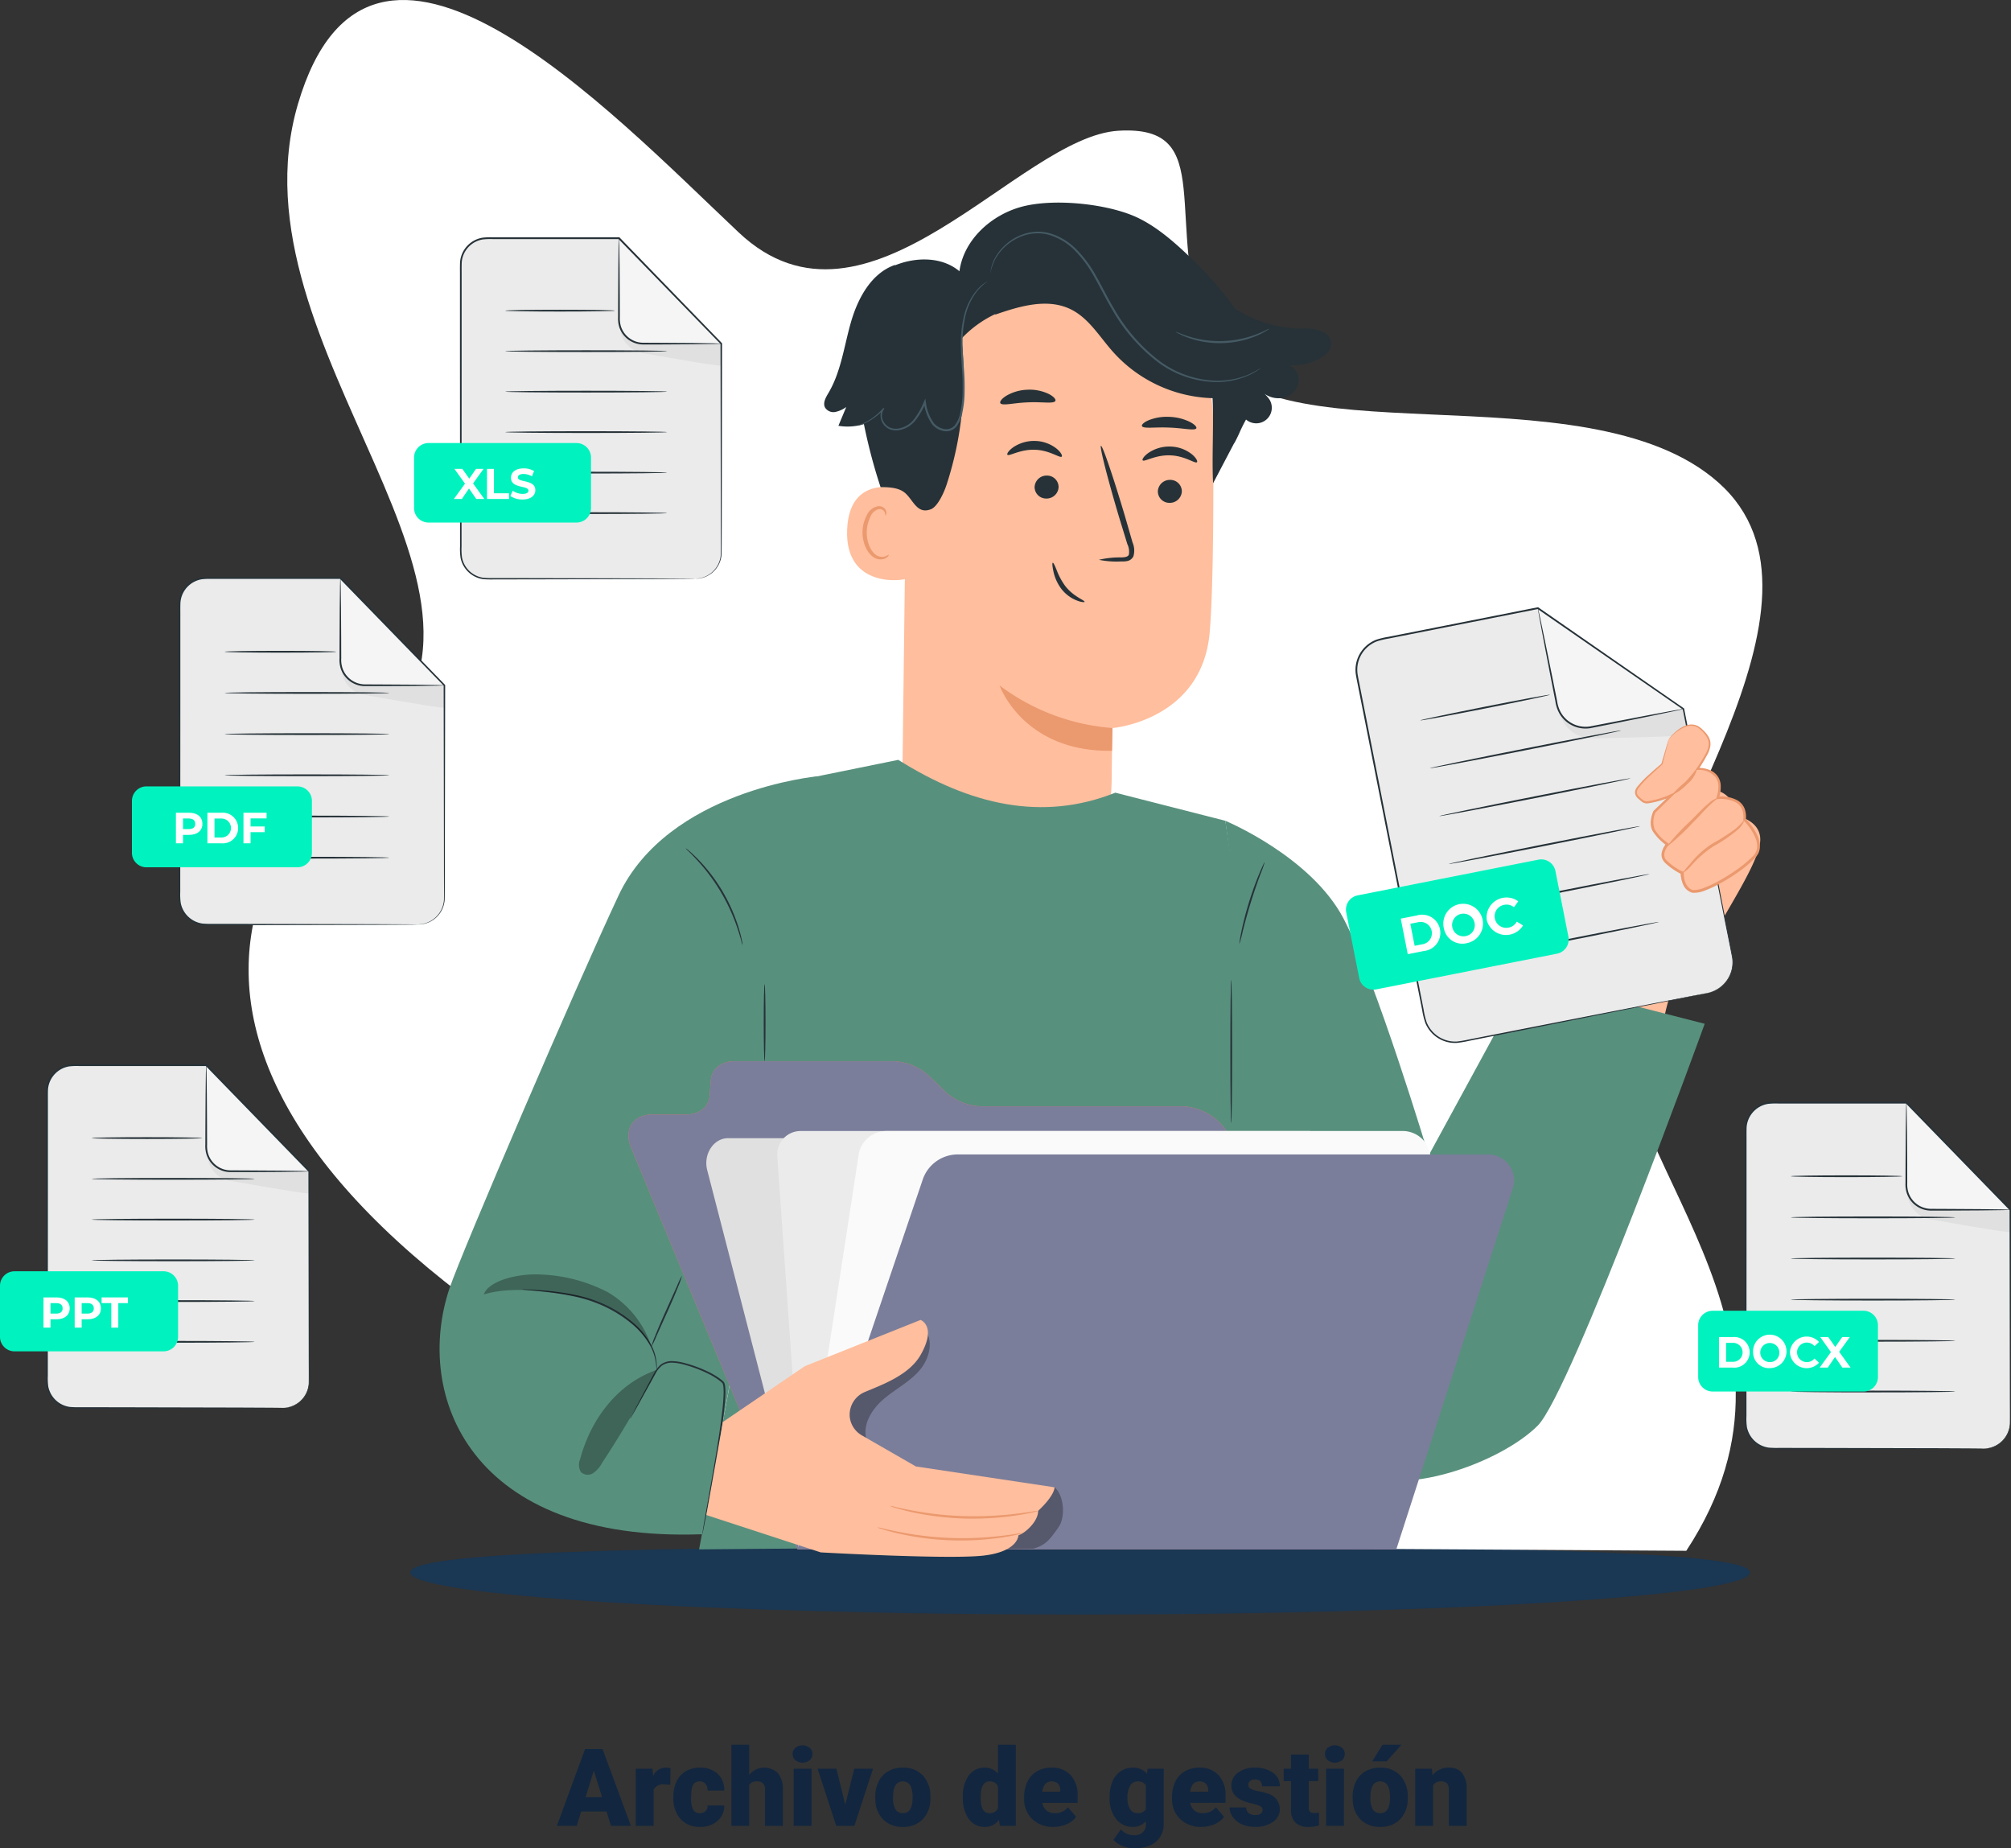 <svg xmlns="http://www.w3.org/2000/svg" xmlns:xlink="http://www.w3.org/1999/xlink" width="334.927" height="307.785" viewBox="0 0 334.927 307.785">
  <rect x="0" y="0" width="334.927" height="307.785" fill="#333333" stroke="none"/>
  <defs>
    <clipPath id="clip-path">
      <rect id="Rectángulo_291369" data-name="Rectángulo 291369" width="252.116" height="258.24" fill="#fff"/>
    </clipPath>
    <clipPath id="clip-path-2">
      <rect id="Rectángulo_291707" data-name="Rectángulo 291707" width="334.927" height="225.502" fill="none"/>
    </clipPath>
    <clipPath id="clip-path-4">
      <rect id="Rectángulo_291701" data-name="Rectángulo 291701" width="12.92" height="17.445" fill="none"/>
    </clipPath>
    <clipPath id="clip-path-5">
      <rect id="Rectángulo_291702" data-name="Rectángulo 291702" width="27.91" height="12.045" fill="none"/>
    </clipPath>
    <clipPath id="clip-path-6">
      <rect id="Rectángulo_291703" data-name="Rectángulo 291703" width="127.881" height="81.27" fill="#7a7e9a"/>
    </clipPath>
    <clipPath id="clip-path-7">
      <rect id="Rectángulo_291704" data-name="Rectángulo 291704" width="42.403" height="36.722" fill="none"/>
    </clipPath>
  </defs>
  <g id="Grupo_872344" data-name="Grupo 872344" transform="translate(-213.007 -6024.629)">
    <path id="Trazado_266390" data-name="Trazado 266390" d="M90.456,16.609H86.229L85.491,19h-3.3L86.888,6.2h2.9L94.517,19H91.2Zm-3.489-2.382h2.751l-1.38-4.438Zm14.1-2.057-.976-.07a1.752,1.752,0,0,0-1.793.879V19H95.334V9.49h2.777l.1,1.222a2.294,2.294,0,0,1,2.083-1.4,2.888,2.888,0,0,1,.826.105Zm4.922,4.72a1.317,1.317,0,0,0,.967-.338,1.241,1.241,0,0,0,.334-.945h2.777a3.288,3.288,0,0,1-1.121,2.566,4.168,4.168,0,0,1-2.887,1,4.22,4.22,0,0,1-3.27-1.3,5.125,5.125,0,0,1-1.2-3.6v-.123a5.792,5.792,0,0,1,.532-2.544,3.872,3.872,0,0,1,1.534-1.7,4.573,4.573,0,0,1,2.373-.593,4.116,4.116,0,0,1,2.944,1.028,3.647,3.647,0,0,1,1.09,2.786h-2.777a1.626,1.626,0,0,0-.36-1.134,1.244,1.244,0,0,0-.967-.4q-1.151,0-1.345,1.468a10.357,10.357,0,0,0-.062,1.283,4.068,4.068,0,0,0,.343,1.986A1.187,1.187,0,0,0,105.987,16.891Zm8.227-6.381a3.251,3.251,0,0,1,4.8-.264A4.186,4.186,0,0,1,119.829,13v6h-2.971V13.067a1.674,1.674,0,0,0-.308-1.112,1.322,1.322,0,0,0-1.046-.356,1.424,1.424,0,0,0-1.292.58V19h-2.962V5.5h2.962ZM124.6,19h-2.971V9.49H124.6ZM121.455,7.038A1.322,1.322,0,0,1,121.912,6a1.943,1.943,0,0,1,2.373,0,1.322,1.322,0,0,1,.457,1.037,1.322,1.322,0,0,1-.457,1.037,1.943,1.943,0,0,1-2.373,0A1.322,1.322,0,0,1,121.455,7.038Zm8.763,8.438,1.5-5.985h3.12l-3.1,9.51h-3.023l-3.1-9.51h3.129Zm5-1.318a5.613,5.613,0,0,1,.554-2.536,3.96,3.96,0,0,1,1.591-1.709,4.791,4.791,0,0,1,2.435-.6,4.373,4.373,0,0,1,3.366,1.323,5.076,5.076,0,0,1,1.23,3.6v.105a4.925,4.925,0,0,1-1.235,3.529,4.384,4.384,0,0,1-3.344,1.305,4.434,4.434,0,0,1-3.261-1.217,4.761,4.761,0,0,1-1.327-3.3Zm2.962.185a3.538,3.538,0,0,0,.413,1.934,1.376,1.376,0,0,0,1.222.615q1.582,0,1.617-2.435v-.3q0-2.558-1.635-2.558-1.485,0-1.608,2.206Zm11.628-.167a5.809,5.809,0,0,1,.976-3.56,3.211,3.211,0,0,1,2.725-1.3,2.731,2.731,0,0,1,2.145,1V5.5h2.971V19h-2.663l-.149-1.02a2.8,2.8,0,0,1-2.32,1.2,3.205,3.205,0,0,1-2.689-1.3A5.993,5.993,0,0,1,149.809,14.175Zm2.962.185q0,2.531,1.477,2.531a1.458,1.458,0,0,0,1.406-.826V12.443a1.419,1.419,0,0,0-1.389-.844q-1.371,0-1.485,2.215Zm12.138,4.816a4.889,4.889,0,0,1-3.542-1.305,4.507,4.507,0,0,1-1.354-3.4v-.246a5.84,5.84,0,0,1,.541-2.575,3.955,3.955,0,0,1,1.578-1.727,4.763,4.763,0,0,1,2.461-.611,4.117,4.117,0,0,1,3.164,1.244,4.887,4.887,0,0,1,1.16,3.467v1.151h-5.889a2.135,2.135,0,0,0,.694,1.257,2.066,2.066,0,0,0,1.389.457,2.662,2.662,0,0,0,2.2-.984l1.354,1.6a3.784,3.784,0,0,1-1.569,1.217A5.3,5.3,0,0,1,164.909,19.176Zm-.334-7.576q-1.3,0-1.547,1.723h2.988v-.229a1.467,1.467,0,0,0-.36-1.1A1.434,1.434,0,0,0,164.575,11.6Zm9.668,2.575a6.421,6.421,0,0,1,.475-2.549,3.821,3.821,0,0,1,1.362-1.709,3.591,3.591,0,0,1,2.065-.6,2.855,2.855,0,0,1,2.32,1l.105-.826h2.689V18.64a4.009,4.009,0,0,1-.584,2.184,3.75,3.75,0,0,1-1.692,1.424,6.219,6.219,0,0,1-2.566.5,5.365,5.365,0,0,1-2.026-.4,3.657,3.657,0,0,1-1.5-1.028l1.239-1.74a2.716,2.716,0,0,0,2.18.976,1.764,1.764,0,0,0,1.969-2.021v-.3a2.781,2.781,0,0,1-2.153.94,3.437,3.437,0,0,1-2.812-1.332,5.517,5.517,0,0,1-1.072-3.564Zm2.971.185a3.383,3.383,0,0,0,.439,1.85,1.387,1.387,0,0,0,1.23.681,1.573,1.573,0,0,0,1.4-.642v-4a1.534,1.534,0,0,0-1.38-.65,1.4,1.4,0,0,0-1.239.708A3.858,3.858,0,0,0,177.213,14.359Zm12.331,4.816A4.889,4.889,0,0,1,186,17.871a4.507,4.507,0,0,1-1.354-3.4v-.246a5.84,5.84,0,0,1,.541-2.575,3.955,3.955,0,0,1,1.578-1.727,4.763,4.763,0,0,1,2.461-.611,4.117,4.117,0,0,1,3.164,1.244,4.887,4.887,0,0,1,1.16,3.467v1.151h-5.889a2.135,2.135,0,0,0,.694,1.257,2.066,2.066,0,0,0,1.389.457,2.662,2.662,0,0,0,2.2-.984l1.354,1.6a3.784,3.784,0,0,1-1.569,1.217A5.3,5.3,0,0,1,189.544,19.176ZM189.21,11.6q-1.3,0-1.547,1.723h2.988v-.229a1.467,1.467,0,0,0-.36-1.1A1.434,1.434,0,0,0,189.21,11.6Zm10.512,4.729a.684.684,0,0,0-.4-.606,6.016,6.016,0,0,0-1.5-.475A6.853,6.853,0,0,1,196,14.6a3.062,3.062,0,0,1-1.1-.971,2.319,2.319,0,0,1-.378-1.31,2.628,2.628,0,0,1,1.081-2.158,4.453,4.453,0,0,1,2.83-.848,4.934,4.934,0,0,1,3.023.853,2.666,2.666,0,0,1,1.143,2.241h-2.971q0-1.143-1.2-1.143a1.194,1.194,0,0,0-.782.259.8.8,0,0,0-.316.646.737.737,0,0,0,.387.642,3.654,3.654,0,0,0,1.235.4,10.671,10.671,0,0,1,1.49.378,2.706,2.706,0,0,1,2.145,2.646,2.491,2.491,0,0,1-1.156,2.118,5.068,5.068,0,0,1-2.993.817,5.172,5.172,0,0,1-2.18-.439,3.645,3.645,0,0,1-1.494-1.2,2.707,2.707,0,0,1-.536-1.591h2.769a1.145,1.145,0,0,0,.439.962,1.808,1.808,0,0,0,1.081.3,1.422,1.422,0,0,0,.91-.246A.787.787,0,0,0,199.722,16.328Zm7.69-9.2V9.49h1.564v2.057h-1.564V15.9a1.111,1.111,0,0,0,.193.747,1.037,1.037,0,0,0,.765.211,4.345,4.345,0,0,0,.738-.053v2.118a5.466,5.466,0,0,1-1.67.255,3.1,3.1,0,0,1-2.259-.721,2.954,2.954,0,0,1-.729-2.188v-4.72h-1.213V9.49h1.213V7.126ZM213.266,19H210.3V9.49h2.971ZM210.119,7.038A1.322,1.322,0,0,1,210.576,6a1.943,1.943,0,0,1,2.373,0,1.322,1.322,0,0,1,.457,1.037,1.322,1.322,0,0,1-.457,1.037,1.943,1.943,0,0,1-2.373,0A1.322,1.322,0,0,1,210.119,7.038Zm4.6,7.119a5.613,5.613,0,0,1,.554-2.536,3.96,3.96,0,0,1,1.591-1.709,4.791,4.791,0,0,1,2.435-.6,4.373,4.373,0,0,1,3.366,1.323,5.076,5.076,0,0,1,1.23,3.6v.105a4.925,4.925,0,0,1-1.235,3.529,4.384,4.384,0,0,1-3.344,1.305,4.434,4.434,0,0,1-3.261-1.217,4.761,4.761,0,0,1-1.327-3.3Zm2.962.185a3.538,3.538,0,0,0,.413,1.934,1.376,1.376,0,0,0,1.222.615q1.582,0,1.617-2.435v-.3q0-2.558-1.635-2.558-1.485,0-1.608,2.206ZM219.7,5.5h3.129l-2.443,2.76-2.417,0Zm8.218,3.99.1,1.116a3.225,3.225,0,0,1,2.716-1.292,2.713,2.713,0,0,1,2.219.888,4.226,4.226,0,0,1,.76,2.672V19h-2.971V13a1.6,1.6,0,0,0-.29-1.059,1.342,1.342,0,0,0-1.055-.338,1.413,1.413,0,0,0-1.292.686V19H225.14V9.49Z" transform="translate(223.566 6309.67)" fill="#12263f"/>
    <g id="Grupo_872342" data-name="Grupo 872342">
      <path id="Trazado_265861" data-name="Trazado 265861" d="M250.215,583.558c0,3.871-49.95,7.01-111.568,7.01S27.08,587.429,27.08,583.558s49.979-4.323,111.6-4.323,111.539.452,111.539,4.323" transform="translate(254.242 5702.914)" fill="#003b73" opacity="0.496"/>
      <g id="Grupo_872341" data-name="Grupo 872341">
        <g id="Grupo_870715" data-name="Grupo 870715" transform="translate(254.412 6024.629)">
          <g id="Grupo_870714" data-name="Grupo 870714" clip-path="url(#clip-path)">
            <path id="Trazado_215321" data-name="Trazado 215321" d="M19.194,125.641C50.705,99.911-3.863,58.389,8.219,17.32s51.953,1.154,73.407,21.387,46.595-15.966,63.261-16.938,7.287,14.849,14.8,35.343,62.926,3.474,85.14,23.269-13.176,61.918-16.155,87.037,35.281,53.541,10.768,90.822L117.665,257.5c-12.253-3.857-20.248-6.914-20.248-6.914C-16.59,200.163-12.317,151.371,19.194,125.641" transform="translate(0 0)" fill="#fff"/>
          </g>
        </g>
        <g id="Grupo_871480" data-name="Grupo 871480" transform="translate(213.007 6058.368)">
          <g id="Grupo_871479" data-name="Grupo 871479" clip-path="url(#clip-path-2)">
            <g id="Grupo_871476" data-name="Grupo 871476">
              <g id="Grupo_871475" data-name="Grupo 871475" clip-path="url(#clip-path-2)">
                <path id="Trazado_265741" data-name="Trazado 265741" d="M263.458,43.688l-.728,58.582c-.124,9.962,1.73,24.621,17.49,24.1,13.639-1.485,17.257-14.4,17.364-23.693.05-4.41.1-8.087.136-8.54,0,0,14.931-1.217,16.191-15.965.609-7.126.668-21.907.567-35.279a27.568,27.568,0,0,0-25.57-27.271l-1.424-.1c-15.422-.225-24.229,12.748-24.026,28.171" transform="translate(-112.439 -6.64)" fill="#ffbe9d"/>
                <path id="Trazado_265742" data-name="Trazado 265742" d="M309.834,147.657a35.754,35.754,0,0,1-18.8-7.085s3.9,11.124,18.727,10.87Z" transform="translate(-124.553 -60.161)" fill="#eb996e"/>
                <path id="Trazado_265743" data-name="Trazado 265743" d="M302.336,71.987c-.293.3-2-1.073-4.467-1.139-2.467-.1-4.315,1.146-4.575.828-.128-.141.177-.686.983-1.252a6.185,6.185,0,0,1,3.673-1.042,5.966,5.966,0,0,1,3.545,1.289c.743.62.985,1.183.841,1.316" transform="translate(-125.51 -29.692)" fill="#263238"/>
                <path id="Trazado_265744" data-name="Trazado 265744" d="M305.222,81.414a2,2,0,0,1-2.07,1.871,1.912,1.912,0,0,1-1.924-1.948,2,2,0,0,1,2.068-1.873,1.914,1.914,0,0,1,1.925,1.949" transform="translate(-128.917 -34.009)" fill="#263238"/>
                <path id="Trazado_265745" data-name="Trazado 265745" d="M319.942,89.788a15.034,15.034,0,0,1,3.733-.4c.583-.017,1.14-.092,1.266-.48a2.956,2.956,0,0,0-.261-1.745q-.663-2.161-1.391-4.536c-1.92-6.453-3.265-11.742-3-11.818s2.028,5.1,3.948,11.548q.69,2.385,1.317,4.557a3.369,3.369,0,0,1,.134,2.3,1.457,1.457,0,0,1-1.014.777,3.953,3.953,0,0,1-.994.065,14.793,14.793,0,0,1-3.734-.268" transform="translate(-136.926 -30.306)" fill="#263238"/>
                <path id="Trazado_265746" data-name="Trazado 265746" d="M300.4,56.313c-.239.548-2.217.136-4.585.257-2.371.072-4.316.644-4.591.117-.121-.252.247-.757,1.053-1.246a7.472,7.472,0,0,1,3.468-.975,7.394,7.394,0,0,1,3.523.691c.835.422,1.237.9,1.133,1.156" transform="translate(-124.627 -23.307)" fill="#263238"/>
                <path id="Trazado_265747" data-name="Trazado 265747" d="M341.525,64.27c-.259.447-2.187-.049-4.524-.121-2.336-.114-4.276.227-4.522-.24-.108-.223.277-.624,1.091-.978a8.16,8.16,0,0,1,3.456-.571,8.425,8.425,0,0,1,3.436.846c.8.419,1.177.851,1.063,1.064" transform="translate(-142.284 -26.685)" fill="#263238"/>
                <path id="Trazado_265748" data-name="Trazado 265748" d="M256.975,83.481c-.244-.127-9.923-3.74-10.338,6.374s9.826,8.445,9.855,8.155.482-14.529.482-14.529" transform="translate(-105.549 -35.415)" fill="#ffbe9d"/>
                <path id="Trazado_265749" data-name="Trazado 265749" d="M255.484,96.46c-.043-.034-.181.116-.485.24a1.762,1.762,0,0,1-1.319-.027c-1.053-.436-1.883-2.169-1.857-3.994a5.834,5.834,0,0,1,.6-2.5,2.039,2.039,0,0,1,1.381-1.3.9.9,0,0,1,1.02.526c.124.288.051.487.1.507.027.026.224-.161.16-.582a1.123,1.123,0,0,0-.372-.65,1.331,1.331,0,0,0-.964-.3,2.477,2.477,0,0,0-1.9,1.492,5.987,5.987,0,0,0-.726,2.794c-.019,2.041.947,3.99,2.392,4.473a1.888,1.888,0,0,0,1.622-.2c.323-.237.386-.462.352-.481" transform="translate(-107.471 -37.824)" fill="#eb996e"/>
                <path id="Trazado_265750" data-name="Trazado 265750" d="M311.764,111.356c.11-.256-1.871-.849-3.265-2.708a11.352,11.352,0,0,1-1.4-2.642c-.3-.734-.519-1.195-.628-1.161s-.078.529.085,1.328a7.459,7.459,0,0,0,1.3,2.959,6.046,6.046,0,0,0,2.584,1.978c.772.313,1.294.332,1.321.246" transform="translate(-131.135 -44.87)" fill="#263238"/>
                <path id="Trazado_265751" data-name="Trazado 265751" d="M324.319,23.014a2.392,2.392,0,0,0-1.122-1.4,7.35,7.35,0,0,0-3.77-.611,21.3,21.3,0,0,1-11.091-3.371,49.613,49.613,0,0,0-5.161-6.255c-4.47-4.609-8.148-7.746-11.953-9.278C286.3.123,278.072-.68,272.94.666S263.2,6.175,262.487,11.432c-2.878-2.433-7.2-2.412-10.7-1l-.089-.038c-3.9,1.391-6.121,5.515-7.272,9.5s-1.642,8.237-3.75,11.8c-.44.746-.965,1.639-.579,2.416a1.646,1.646,0,0,0,1.724.75,4.822,4.822,0,0,0,1.816-.822q-.653,1.563-1.305,3.127a9.226,9.226,0,0,0,4.246-.284,90.63,90.63,0,0,0,2.776,10.5c1.632,0,3.125.112,4.131,1.016,1.367,1.229,1.979,3.542,4.251,2.664,1.155-.447,2.21-2.872,2.6-4.05a57.555,57.555,0,0,0,2.492-24.363,18.5,18.5,0,0,1,5.712-4.123l-.174.157c4.121-1.432,8.784-2.84,12.694-.9,3.033,1.5,4.816,4.648,7.085,7.16a23.154,23.154,0,0,0,16.5,7.623c.218,4.152-.13,10.022.088,14.174l3.493-6.652,0,.033c.286-.487.522-.978.751-1.47l.078-.149v-.018a25.746,25.746,0,0,1,1.168-2.362l.039.035a2.594,2.594,0,0,0,3.791-3.47,5.85,5.85,0,0,0-1.254-1.26,4.1,4.1,0,0,0,3.91,1.014,3.22,3.22,0,0,0,2.278-3.184,2.739,2.739,0,0,0-1.632-2.2,9.251,9.251,0,0,0,5.26-1.16c1.039-.593,2.058-1.567,1.706-2.874" transform="translate(-102.697 0)" fill="#263238"/>
                <path id="Trazado_265752" data-name="Trazado 265752" d="M271.26,22.946a12.687,12.687,0,0,0-1.48,1.353,10.577,10.577,0,0,0-2.264,4.9,18.561,18.561,0,0,0-.377,3.749c-.006,1.359.1,2.813.207,4.347a38.9,38.9,0,0,1,.11,4.838,17.046,17.046,0,0,1-.332,2.552,5.322,5.322,0,0,1-1.041,2.476,2.225,2.225,0,0,1-2.082.7,3.312,3.312,0,0,1-1.873-1.058,7.654,7.654,0,0,1-1.422-3.751l.31.037a12.348,12.348,0,0,1-1.8,3.091,4.391,4.391,0,0,1-2.87,1.563,2.837,2.837,0,0,1-1.521-.266,2.458,2.458,0,0,1-1.033-1.018,2.528,2.528,0,0,1-.313-1.308A1.837,1.837,0,0,1,253.957,44l.157.14a9.516,9.516,0,0,1-3.169,2.378,8.495,8.495,0,0,1-.982.381,1.633,1.633,0,0,1-.352.088,1.784,1.784,0,0,1,.333-.142c.219-.09.545-.221.952-.428A9.8,9.8,0,0,0,253.954,44l.157.14a1.891,1.891,0,0,0-.1,2.192,2.213,2.213,0,0,0,.934.9,2.571,2.571,0,0,0,1.379.224,4.119,4.119,0,0,0,2.664-1.485,12.172,12.172,0,0,0,1.728-3.024l.212-.473.1.511a7.4,7.4,0,0,0,1.353,3.584,2.98,2.98,0,0,0,1.677.947,1.878,1.878,0,0,0,1.77-.593,5.037,5.037,0,0,0,.961-2.316,16.908,16.908,0,0,0,.331-2.5,39.483,39.483,0,0,0-.091-4.8c-.095-1.532-.195-2.993-.176-4.37a18.5,18.5,0,0,1,.424-3.8,10.434,10.434,0,0,1,2.4-4.936,5.981,5.981,0,0,1,1.579-1.264" transform="translate(-106.827 -9.82)" fill="#455a64"/>
                <path id="Trazado_265753" data-name="Trazado 265753" d="M333.47,31.1s-.037.039-.118.1l-.368.269a4.974,4.974,0,0,1-.625.4,7.867,7.867,0,0,1-.9.472,13.077,13.077,0,0,1-6.314,1.136,16.715,16.715,0,0,1-8.9-3.287,28.965,28.965,0,0,1-7.649-8.816c-1.073-1.786-1.948-3.618-2.912-5.309a19.556,19.556,0,0,0-3.3-4.491A10.068,10.068,0,0,0,298.135,9a7.216,7.216,0,0,0-2.241-.258,7.935,7.935,0,0,0-2.052.394,8.538,8.538,0,0,0-4.74,4.011,10.288,10.288,0,0,0-.762,2.212.53.53,0,0,1,.012-.155c.019-.122.042-.271.07-.451a7.4,7.4,0,0,1,.56-1.666,8.4,8.4,0,0,1,1.651-2.239,8.635,8.635,0,0,1,3.13-1.942,8.119,8.119,0,0,1,2.118-.43,7.468,7.468,0,0,1,2.332.248,10.317,10.317,0,0,1,4.4,2.627,19.709,19.709,0,0,1,3.369,4.552c.976,1.7,1.851,3.53,2.914,5.3a28.969,28.969,0,0,0,7.539,8.735,16.611,16.611,0,0,0,8.732,3.3,13.287,13.287,0,0,0,6.244-1.015A20.811,20.811,0,0,0,333.47,31.1" transform="translate(-123.4 -3.625)" fill="#455a64"/>
                <path id="Trazado_265754" data-name="Trazado 265754" d="M357.887,36.7a2.337,2.337,0,0,1-.53.368,11.437,11.437,0,0,1-1.566.8,15.25,15.25,0,0,1-2.48.815,16.064,16.064,0,0,1-6.366.2,15.3,15.3,0,0,1-2.527-.654,11.462,11.462,0,0,1-1.614-.694,2.316,2.316,0,0,1-.551-.333c.029-.058.843.36,2.242.8a17.47,17.47,0,0,0,2.5.572,17.226,17.226,0,0,0,6.244-.2,17.393,17.393,0,0,0,2.459-.731c1.368-.523,2.155-.994,2.187-.938" transform="translate(-146.475 -15.706)" fill="#455a64"/>
                <path id="Trazado_265755" data-name="Trazado 265755" d="M341.713,73.614c-.293.3-2-1.073-4.467-1.139-2.467-.1-4.316,1.146-4.575.828-.128-.141.177-.686.983-1.252a6.189,6.189,0,0,1,3.673-1.042,5.97,5.97,0,0,1,3.545,1.29c.743.62.985,1.182.841,1.316" transform="translate(-142.362 -30.388)" fill="#263238"/>
                <path id="Trazado_265756" data-name="Trazado 265756" d="M341.107,82.669a2,2,0,0,1-2.07,1.871,1.912,1.912,0,0,1-1.924-1.948,2,2,0,0,1,2.068-1.873,1.914,1.914,0,0,1,1.925,1.949" transform="translate(-144.275 -34.546)" fill="#263238"/>
                <path id="Trazado_265757" data-name="Trazado 265757" d="M481.129,174.134a4.072,4.072,0,0,0-4.1-4.286c-1.56-2.049-3.315-1.3-3.315-1.3l-6.63,4.472c-.975,1.677-7.409,8.012-7.409,8.012-1.755-1.3-1.755-3.913-3.858-7.081s-6.867-2.795-6.867-2.795,3.705,8.385,4.1,13.6-2.848,19.769-2.848,19.769l18.744,5.268s1.183-7.983,3.283-8.627c2.528-.776,3.934-4.505,3.934-4.505,2.733-5.536,8.281-13.581,9.061-17.68s-4.1-4.844-4.1-4.844" transform="translate(-192.14 -72.076)" fill="#ffbe9d"/>
                <path id="Trazado_265758" data-name="Trazado 265758" d="M236.713,162.217c11.939,7.5,23.971,10.325,36.156,5.466l18.318,4.679L309.209,292.77l-105.667.918,5.206-27.966,13.1-100.48Z" transform="translate(-87.11 -69.424)" fill="#58907e"/>
                <path id="Trazado_265759" data-name="Trazado 265759" d="M356.76,179.952s14.247,5.916,19.685,16.279,14.177,39.452,14.177,39.452l16.1-29.565,29.878,7.638s-22.239,61.343-27.822,66.928c-6.113,6.114-22.77,12.279-30.927,7.521s-9.816-22.817-9.816-22.817Z" transform="translate(-152.683 -77.014)" fill="#58907e"/>
                <path id="Trazado_265760" data-name="Trazado 265760" d="M358.366,250.119c-.082,0-.149-5.348-.149-11.943s.066-11.946.149-11.946.149,5.347.149,11.946-.066,11.943-.149,11.943" transform="translate(-153.307 -96.82)" fill="#263238"/>
                <path id="Trazado_265761" data-name="Trazado 265761" d="M365.07,191.98a17.884,17.884,0,0,1-.7,1.972c-.448,1.209-1.043,2.888-1.626,4.766s-1.038,3.6-1.35,4.852a17.691,17.691,0,0,1-.542,2.02,2.059,2.059,0,0,1,.056-.561c.053-.358.148-.872.28-1.506.261-1.267.688-3,1.271-4.893s1.216-3.561,1.715-4.755c.251-.6.463-1.075.62-1.4a2.03,2.03,0,0,1,.272-.494" transform="translate(-154.433 -82.162)" fill="#263238"/>
                <path id="Trazado_265762" data-name="Trazado 265762" d="M187.577,212.384l3.306-45.369s-24.872,2.308-33.1,19.855c-6.936,14.787-26.081,59.276-28.131,65.362-6.013,17.859,3.381,42.412,42.108,40.99l4.415-24.279Z" transform="translate(-54.773 -71.478)" fill="#58907e"/>
                <path id="Trazado_265763" data-name="Trazado 265763" d="M183.478,346.859a2.838,2.838,0,0,1,.2-.435l.632-1.221,2.372-4.464.792-1.477a4.382,4.382,0,0,1,1.138-1.462,3.092,3.092,0,0,1,1.913-.55,8.709,8.709,0,0,1,2.062.334,21.152,21.152,0,0,1,4.162,1.574,11.031,11.031,0,0,1,2,1.273l.23.2a.749.749,0,0,1,.2.307,2.586,2.586,0,0,1,.126.625,9.732,9.732,0,0,1,.027,1.232c-.06,1.64-.264,3.221-.469,4.745s-.442,2.987-.676,4.379c-.468,2.785-.936,5.283-1.337,7.38l-.972,4.96q-.166.847-.265,1.348a3.832,3.832,0,0,1-.1.47,2.344,2.344,0,0,1,.041-.479c.041-.312.112-.771.211-1.359l.879-4.978c.375-2.1.821-4.6,1.274-7.386.225-1.392.452-2.854.657-4.374s.4-3.1.46-4.714a9.594,9.594,0,0,0-.026-1.193,2.278,2.278,0,0,0-.108-.55.437.437,0,0,0-.118-.193l-.219-.191a10.81,10.81,0,0,0-1.941-1.241,21.162,21.162,0,0,0-4.1-1.568,8.5,8.5,0,0,0-2-.338,2.847,2.847,0,0,0-1.762.487,4.168,4.168,0,0,0-1.083,1.375l-.809,1.466-2.455,4.418-.681,1.194a2.875,2.875,0,0,1-.255.407" transform="translate(-78.523 -144.334)" fill="#263238"/>
                <path id="Trazado_265764" data-name="Trazado 265764" d="M152.038,316.364a1.078,1.078,0,0,1,.292-.009l.835.032c.724.035,1.772.1,3.065.217a39.809,39.809,0,0,1,4.517.657,23.117,23.117,0,0,1,5.312,1.76,20.828,20.828,0,0,1,4.673,3.084,12.486,12.486,0,0,1,2.837,3.585,7.944,7.944,0,0,1,.86,2.959,5.27,5.27,0,0,1,.017.839,1.071,1.071,0,0,1-.025.291c-.033,0-.021-.4-.108-1.117a8.331,8.331,0,0,0-.932-2.875,12.633,12.633,0,0,0-2.832-3.477,21.207,21.207,0,0,0-4.621-3.02,23.7,23.7,0,0,0-5.24-1.76,43.94,43.94,0,0,0-4.481-.716c-1.286-.146-2.33-.24-3.052-.311l-.831-.088a1.075,1.075,0,0,1-.288-.05" transform="translate(-65.068 -135.39)" fill="#263238"/>
                <path id="Trazado_265765" data-name="Trazado 265765" d="M194.752,312.367a10.875,10.875,0,0,1-.619,1.785c-.426,1.086-1.061,2.567-1.789,4.189l-1.867,4.149a13.232,13.232,0,0,1-.813,1.7,10.718,10.718,0,0,1,.618-1.785c.426-1.086,1.061-2.568,1.789-4.19l1.867-4.149a13,13,0,0,1,.813-1.7" transform="translate(-81.17 -133.684)" fill="#263238"/>
                <path id="Trazado_265766" data-name="Trazado 265766" d="M222.511,240.333c-.082,0-.149-2.876-.149-6.422s.066-6.423.149-6.423.149,2.875.149,6.423-.066,6.422-.149,6.422" transform="translate(-95.165 -97.359)" fill="#263238"/>
                <g id="Grupo_871465" data-name="Grupo 871465" transform="translate(96.434 194.388)" opacity="0.3">
                  <g id="Grupo_871464" data-name="Grupo 871464">
                    <g id="Grupo_871463" data-name="Grupo 871463" clip-path="url(#clip-path-4)">
                      <path id="Trazado_265767" data-name="Trazado 265767" d="M181.5,339.822c-6.543,2.282-10.966,8.219-12.752,14.914a2.312,2.312,0,0,0,.157,2.086,1.647,1.647,0,0,0,2.054.168,4.8,4.8,0,0,0,1.456-1.678,171.834,171.834,0,0,0,9.084-15.491" transform="translate(-168.583 -339.822)"/>
                    </g>
                  </g>
                </g>
                <g id="Grupo_871468" data-name="Grupo 871468" transform="translate(80.586 178.465)" opacity="0.3">
                  <g id="Grupo_871467" data-name="Grupo 871467">
                    <g id="Grupo_871466" data-name="Grupo 871466" clip-path="url(#clip-path-5)">
                      <path id="Trazado_265768" data-name="Trazado 265768" d="M161.529,314.965a26.377,26.377,0,0,0-11.263-2.954,17.106,17.106,0,0,0-4.553.4c-2.042.429-4.39,1.461-4.836,2.928,4.7-1.471,11.609-.5,16.416.549a17.635,17.635,0,0,1,11.494,8.144,16.394,16.394,0,0,0-7.258-9.067" transform="translate(-140.877 -311.986)"/>
                    </g>
                  </g>
                </g>
                <path id="Trazado_265769" data-name="Trazado 265769" d="M209.109,204.075a3.66,3.66,0,0,1-.228-.716c-.122-.466-.321-1.134-.591-1.951a31.491,31.491,0,0,0-6.759-11.487c-.582-.633-1.07-1.131-1.417-1.464a3.661,3.661,0,0,1-.515-.547,3.635,3.635,0,0,1,.594.462c.373.308.886.787,1.492,1.4a28.351,28.351,0,0,1,6.807,11.568c.247.83.416,1.511.5,1.987a3.634,3.634,0,0,1,.115.743" transform="translate(-85.422 -80.42)" fill="#263238"/>
                <path id="Trazado_265770" data-name="Trazado 265770" d="M211.134,331.214,183.42,264.347c-1.265-3.051.322-5.525,3.544-5.525h5.576c2.276,0,3.826-1.253,3.972-3.21l.185-2.459c.148-1.956,1.7-3.21,3.978-3.21h26.5a9.273,9.273,0,0,1,6.135,2.714l2.151,2.084a9.268,9.268,0,0,0,6.13,2.714h33.746a9.416,9.416,0,0,1,8.059,5.525l27.474,68.232Z" transform="translate(-78.312 -106.969)" fill="#ff725e"/>
                <g id="Grupo_871471" data-name="Grupo 871471" transform="translate(104.672 142.975)">
                  <g id="Grupo_871470" data-name="Grupo 871470">
                    <g id="Grupo_871469" data-name="Grupo 871469" clip-path="url(#clip-path-6)">
                      <path id="Trazado_265771" data-name="Trazado 265771" d="M211.134,331.214,183.42,264.347c-1.265-3.051.322-5.525,3.544-5.525h5.576c2.276,0,3.826-1.253,3.972-3.21l.185-2.459c.148-1.956,1.7-3.21,3.978-3.21h26.5a9.273,9.273,0,0,1,6.135,2.714l2.151,2.084a9.268,9.268,0,0,0,6.13,2.714h33.746a9.416,9.416,0,0,1,8.059,5.525l27.474,68.232Z" transform="translate(-182.985 -249.944)" fill="#7a7e9a"/>
                    </g>
                  </g>
                </g>
                <path id="Trazado_265772" data-name="Trazado 265772" d="M216.254,318.094,205.8,277.681c-.688-2.661,1.055-5.331,3.48-5.331h81.93a3.736,3.736,0,0,1,3.489,3.01l15.215,60.828c.668,2.671-.4,4.273-2.828,4.242l-82.434.026a3.739,3.739,0,0,1-3.443-2.986Z" transform="translate(-88.013 -116.558)" fill="#e0e0e0"/>
                <path id="Trazado_265773" data-name="Trazado 265773" d="M230.747,338.081l-4.453-63.642a3.9,3.9,0,0,1,3.893-4.176h84.889v67.818Z" transform="translate(-96.844 -115.665)" fill="#ebebeb"/>
                <path id="Trazado_265774" data-name="Trazado 265774" d="M232.425,339.537l10.1-65.61a4.7,4.7,0,0,1,4.616-3.664h85.875a4.642,4.642,0,0,1,4.335,6.467l-18.543,60.043Z" transform="translate(-99.471 -115.665)" fill="#fafafa"/>
                <path id="Trazado_265775" data-name="Trazado 265775" d="M232.195,342.8l20.827-61.448a6.166,6.166,0,0,1,5.792-4.272h88.529a4.326,4.326,0,0,1,3.954,5.74l-19.371,60.009Z" transform="translate(-99.373 -118.581)" fill="#7a7e9a"/>
                <g id="Grupo_871474" data-name="Grupo 871474" transform="translate(134.628 187.522)" opacity="0.3">
                  <g id="Grupo_871473" data-name="Grupo 871473">
                    <g id="Grupo_871472" data-name="Grupo 871472" clip-path="url(#clip-path-7)">
                      <path id="Trazado_265776" data-name="Trazado 265776" d="M276.349,354.226s-3.342.153-4.883.258a45.492,45.492,0,0,1-21.511-3.816c-2.083-.928-4.286-2.238-4.917-4.43-.705-2.455.884-5.01,2.822-6.673s4.295-2.848,5.978-4.77,2.479-5.032.821-6.974l-.458.335c-1.2,3.034-4.533,4.5-7.294,6.234A25.743,25.743,0,0,0,236.1,348.52c-.972,3.181-1.232,6.892.7,9.6,1.369,1.923,3.609,3.016,5.822,3.837,6.7,2.484,13.856,2.576,21,2.584,2.257,0,9.183-.093,9.183-.093,2.178-.593,2.9-1.726,4.207-3.563,1.2-1.687.94-5.339-.656-6.661" transform="translate(-235.352 -327.821)"/>
                    </g>
                  </g>
                </g>
                <path id="Trazado_265777" data-name="Trazado 265777" d="M263.638,353.13l-23.09-3.472-8.965-5.158a4.045,4.045,0,0,1-2.06-3.257c0-.025,0-.051,0-.076a4.092,4.092,0,0,1,2.537-3.908c2.844-1.2,7.349-2.793,9.271-6.158,2.761-4.838,0-5.841,0-5.841l-19.282,7.707-13.649,9.29-2.746,15.491,19.045,6.22s21.222,1.2,27.077.539,5.856-3.385,5.856-3.385c1.087-.34,3.286-2.27,3.285-4.069,2.842-2.666,2.726-3.924,2.726-3.924" transform="translate(-88.013 -139.203)" fill="#ffbe9d"/>
                <path id="Trazado_265778" data-name="Trazado 265778" d="M255.395,385.631a4.567,4.567,0,0,1,.951.182c.6.146,1.481.34,2.568.557a54.287,54.287,0,0,0,17.233.673c1.1-.132,1.991-.257,2.605-.356a4.6,4.6,0,0,1,.962-.108,4.5,4.5,0,0,1-.934.257c-.606.146-1.493.313-2.6.481a46.909,46.909,0,0,1-17.328-.676c-1.086-.253-1.957-.489-2.55-.681a4.6,4.6,0,0,1-.911-.329" transform="translate(-109.302 -165.037)" fill="#eb996e"/>
                <path id="Trazado_265779" data-name="Trazado 265779" d="M259.08,379.391a4.777,4.777,0,0,1,.966.184c.613.149,1.5.342,2.61.554a56.064,56.064,0,0,0,8.728.965,59.256,59.256,0,0,0,8.776-.4c1.117-.135,2.021-.263,2.643-.364a4.76,4.76,0,0,1,.976-.11,4.722,4.722,0,0,1-.948.26c-.616.148-1.515.319-2.634.489a49.663,49.663,0,0,1-8.825.52A47.427,47.427,0,0,1,262.6,380.4c-1.1-.249-1.99-.484-2.592-.679a4.67,4.67,0,0,1-.926-.332" transform="translate(-110.879 -162.367)" fill="#eb996e"/>
                <path id="Trazado_265780" data-name="Trazado 265780" d="M453.388,182.144l-41.025,8.1a5.232,5.232,0,0,1-6.147-4.119L395,129.343a5.232,5.232,0,0,1,4.119-6.147l26.019-5.139,24.24,16.78L457.507,176a5.232,5.232,0,0,1-4.119,6.147" transform="translate(-169.006 -50.525)" fill="#ebebeb"/>
                <path id="Trazado_265781" data-name="Trazado 265781" d="M447.761,118.057l3.156,15.981a4.867,4.867,0,0,0,5.717,3.832L472,134.837Z" transform="translate(-191.629 -50.525)" fill="#f5f5f5"/>
                <path id="Trazado_265782" data-name="Trazado 265782" d="M454.13,147.955a5.411,5.411,0,0,0,5.228,4.319,5.063,5.063,0,0,0,.527.014c2.078-.037,15.75-.3,15.69-.6-.065-.328-.848-4.294-.848-4.294l-15.366,3.035s-3.863.627-5.231-2.473" transform="translate(-194.355 -63.08)" fill="#e0e0e0"/>
                <path id="Trazado_265783" data-name="Trazado 265783" d="M453.279,182.031s.074-.025.221-.065a4.461,4.461,0,0,0,.646-.211,5.193,5.193,0,0,0,3.246-5.533c-.3-1.662-.709-3.577-1.13-5.723-1.71-8.592-4.158-20.891-7.114-35.75l.051.078-24.251-16.765.109.022-15.013,2.97-7.853,1.552L400.2,123a13.362,13.362,0,0,0-1.96.463,5.085,5.085,0,0,0-2.841,2.66,5.018,5.018,0,0,0-.412,2.719c.145.921.358,1.864.533,2.79q.55,2.789,1.093,5.539,1.085,5.5,2.137,10.83c1.4,7.1,2.749,13.948,4.035,20.473q.963,4.893,1.877,9.534l.9,4.568q.221,1.124.439,2.231a12.077,12.077,0,0,0,.523,2.146,5.125,5.125,0,0,0,2.99,2.854,5.071,5.071,0,0,0,2.035.3,19.51,19.51,0,0,0,2.032-.346l7.746-1.52,23.378-4.569,6.359-1.228,1.655-.312c.373-.069.566-.1.566-.1s-.189.047-.56.126l-1.649.341-6.348,1.282-23.359,4.662-7.742,1.539a19.456,19.456,0,0,1-2.063.355,5.307,5.307,0,0,1-2.13-.3,5.369,5.369,0,0,1-3.137-2.985,12.19,12.19,0,0,1-.541-2.191l-.443-2.23q-.445-2.248-.906-4.566-.918-4.635-1.889-9.532c-1.291-6.523-2.647-13.371-4.052-20.469q-1.053-5.325-2.141-10.829l-1.094-5.538c-.176-.936-.385-1.849-.536-2.811a5.315,5.315,0,0,1,.436-2.88,5.383,5.383,0,0,1,3.007-2.816,13.583,13.583,0,0,1,2.007-.476l1.993-.394,7.854-1.55L425,117.8l.059-.011.05.034,24.23,16.8.041.029.01.049c2.915,14.868,5.326,27.174,7.011,35.771.412,2.151.808,4.057,1.1,5.736a5.253,5.253,0,0,1-1.179,4.052,5.192,5.192,0,0,1-2.162,1.531,3.887,3.887,0,0,1-.655.193c-.149.034-.226.047-.226.047" transform="translate(-168.897 -50.412)" fill="#263238"/>
                <path id="Trazado_265784" data-name="Trazado 265784" d="M472,134.837a2.019,2.019,0,0,1-.389.108l-1.126.251-4.154.868-6.168,1.25-3.649.721a5.022,5.022,0,0,1-5.225-2.535,5.807,5.807,0,0,1-.61-1.906l-.712-3.648c-.446-2.318-.848-4.411-1.188-6.18-.323-1.736-.586-3.152-.776-4.172l-.2-1.137a2.023,2.023,0,0,1-.049-.4,2,2,0,0,1,.108.388c.063.287.147.661.251,1.126l.869,4.153,1.25,6.168c.232,1.162.476,2.381.729,3.644a5.519,5.519,0,0,0,.583,1.821,4.741,4.741,0,0,0,4.917,2.389l3.644-.7,6.18-1.187,4.172-.775,1.137-.2a2.021,2.021,0,0,1,.4-.049" transform="translate(-191.627 -50.525)" fill="#263238"/>
                <path id="Trazado_265785" data-name="Trazado 265785" d="M435.136,143.251c.016.081-4.817,1.1-10.793,2.284s-10.836,2.072-10.852,1.992,4.816-1.1,10.794-2.284,10.835-2.072,10.851-1.991" transform="translate(-176.963 -61.305)" fill="#263238"/>
                <path id="Trazado_265786" data-name="Trazado 265786" d="M448.158,153.643c.016.081-7.116,1.558-15.928,3.3s-15.971,3.087-15.987,3.006,7.114-1.557,15.929-3.3,15.969-3.086,15.985-3.005" transform="translate(-178.14 -65.754)" fill="#263238"/>
                <path id="Trazado_265787" data-name="Trazado 265787" d="M450.911,167.58c.016.081-7.116,1.558-15.928,3.3s-15.971,3.087-15.987,3.006,7.114-1.557,15.929-3.3,15.969-3.086,15.985-3.005" transform="translate(-179.319 -71.718)" fill="#263238"/>
                <path id="Trazado_265788" data-name="Trazado 265788" d="M421.749,187.821c-.016-.081,7.116-1.558,15.928-3.3s15.971-3.087,15.987-3.006-7.114,1.557-15.929,3.3-15.969,3.086-15.985,3.005" transform="translate(-180.497 -77.683)" fill="#263238"/>
                <path id="Trazado_265789" data-name="Trazado 265789" d="M456.416,195.454c.016.081-7.116,1.558-15.928,3.3s-15.971,3.087-15.987,3.006,7.114-1.557,15.929-3.3,15.969-3.086,15.985-3.005" transform="translate(-181.675 -83.648)" fill="#263238"/>
                <path id="Trazado_265790" data-name="Trazado 265790" d="M459.168,209.391c.016.081-7.116,1.558-15.928,3.3s-15.971,3.087-15.987,3.006,7.114-1.557,15.929-3.3,15.969-3.086,15.985-3.005" transform="translate(-182.853 -89.612)" fill="#263238"/>
                <path id="Trazado_265791" data-name="Trazado 265791" d="M427.028,206.894l-30.108,5.946a2.415,2.415,0,0,1-2.837-1.9l-2.157-10.919a2.415,2.415,0,0,1,1.9-2.837l30.108-5.946a2.414,2.414,0,0,1,2.837,1.9l2.157,10.918a2.416,2.416,0,0,1-1.9,2.837" transform="translate(-167.714 -81.825)" fill="#00f3be"/>
                <path id="Trazado_265792" data-name="Trazado 265792" d="M407.832,207.98l2.687-.53a3.03,3.03,0,1,1,1.169,5.916L409,213.9Zm3.567,4.275a1.873,1.873,0,1,0-.725-3.668l-1.25.247.725,3.668Z" transform="translate(-174.541 -88.746)" fill="#fff"/>
                <path id="Trazado_265793" data-name="Trazado 265793" d="M420.357,208.509a3.305,3.305,0,1,1,3.842,2.42,3.122,3.122,0,0,1-3.842-2.42m5.088-1.005a1.887,1.887,0,1,0-1.477,2.258,1.84,1.84,0,0,0,1.477-2.258" transform="translate(-179.874 -87.621)" fill="#fff"/>
                <path id="Trazado_265794" data-name="Trazado 265794" d="M432.824,206.049a3.321,3.321,0,0,1,5.249-3.127l-.719.985a1.94,1.94,0,0,0-1.625-.4,1.93,1.93,0,1,0,.748,3.786,1.924,1.924,0,0,0,1.349-.995l1.04.637a3.316,3.316,0,0,1-6.042-.888" transform="translate(-185.209 -86.57)" fill="#fff"/>
                <path id="Trazado_265795" data-name="Trazado 265795" d="M481.772,154.468s3.03-3.836,5.363-1.691,1.661,3.249-.558,6.64c0,0,4.953-.26,3.365,4.827,0,0,4.935-.546,4.461,3.617,0,0,3.727,3.647,1.789,6s-8.967,6.594-10.743,5.864-1.789-3.244-1.789-3.244-2.112-.951-2.695-2.064.418-2.673.418-2.673-1.781-1.819-2.222-2.326.241-2.868.241-2.868l2.842-2.758s-3.914,1.7-4.729,1.053-1.735-1.21-.862-2.393a39.618,39.618,0,0,1,3.978-3.831Z" transform="translate(-203.843 -65.105)" fill="#ffbe9d"/>
                <path id="Trazado_265796" data-name="Trazado 265796" d="M489.855,188.54a13.5,13.5,0,0,1,1.283-1.558,14.983,14.983,0,0,1,3.616-3.312,34.88,34.88,0,0,0,4.064-2.612,19.16,19.16,0,0,0,1.385-1.426,3.611,3.611,0,0,1-1.163,1.674,24.01,24.01,0,0,1-4.035,2.763,18.186,18.186,0,0,0-3.622,3.138,6.368,6.368,0,0,1-1.528,1.332" transform="translate(-209.643 -76.877)" fill="#eb996e"/>
                <path id="Trazado_265797" data-name="Trazado 265797" d="M485.061,181.537a38.05,38.05,0,0,1,4.062-4.387c1.173-1.147,2.178-2.262,3.043-2.945a3.661,3.661,0,0,1,1.523-.9c.034.064-.534.408-1.3,1.151-.783.723-1.745,1.867-2.93,3.028a38.031,38.031,0,0,1-4.395,4.053" transform="translate(-207.592 -74.167)" fill="#eb996e"/>
                <path id="Trazado_265798" data-name="Trazado 265798" d="M486.689,169.08a17.445,17.445,0,0,1,2.277-2.2,29.389,29.389,0,0,0,2.007-2.395,4.749,4.749,0,0,1-1.677,2.732,7.949,7.949,0,0,1-2.607,1.86" transform="translate(-208.287 -70.396)" fill="#eb996e"/>
                <path id="Trazado_265799" data-name="Trazado 265799" d="M481.658,154.371a1.255,1.255,0,0,1-.05.284c-.051.212-.116.478-.2.808l-.8,3.085-.007.029-.025.022c-.572.5-1.214,1.081-1.908,1.734a16.9,16.9,0,0,0-2.113,2.257,1.181,1.181,0,0,0-.215.717,1.137,1.137,0,0,0,.381.669,7.754,7.754,0,0,0,.7.576,1.054,1.054,0,0,0,.789.156,15.152,15.152,0,0,0,3.839-1.19l.916-.379-.707.691-2.833,2.768.043-.061a3.613,3.613,0,0,0-.146,2.879,8.036,8.036,0,0,0,2.242,2.285l.192.145-.155.183c-.618.73-1.057,1.886-.248,2.6a10.52,10.52,0,0,0,2.684,1.836l-.333.185,0-.055s0-.026,0-.015v0c.059.069-.132-.164.136.2.638-.3.185-.124.324-.174h0v0l0,.108,0,.232a4.41,4.41,0,0,0,.043.466,3.64,3.64,0,0,0,.246.9,2.374,2.374,0,0,0,.5.753,1.406,1.406,0,0,0,.734.422,4.467,4.467,0,0,0,1.872-.369,16.641,16.641,0,0,0,1.86-.836,30.636,30.636,0,0,0,3.309-2,19.28,19.28,0,0,0,2.894-2.375,2.342,2.342,0,0,0,.752-1.49,3.621,3.621,0,0,0-.3-1.667,9.475,9.475,0,0,0-1.948-2.83l-.07-.074.005-.109a3.565,3.565,0,0,0-.168-1.627,2.415,2.415,0,0,0-1-1.179,5.334,5.334,0,0,0-3.054-.585l-.285.018.068-.281c.075-.309.164-.614.227-.919a5.145,5.145,0,0,0,.071-.91,2.528,2.528,0,0,0-.511-1.611,3.714,3.714,0,0,0-2.948-1.154h-.332l.177-.269a27.531,27.531,0,0,0,1.595-2.6,3.822,3.822,0,0,0,.406-1.288,2.112,2.112,0,0,0-.254-1.2,5.353,5.353,0,0,0-1.557-1.692,2.288,2.288,0,0,0-1.852-.189,6.2,6.2,0,0,0-2.3,1.442c-.234.213-.4.389-.515.5a1.127,1.127,0,0,1-.178.171.8.8,0,0,1,.14-.2,6.811,6.811,0,0,1,.483-.542,7.524,7.524,0,0,1,.888-.783,4.717,4.717,0,0,1,1.43-.772,2.488,2.488,0,0,1,2.027.171l.474.347.428.41a4.888,4.888,0,0,1,.778,1.007,2.391,2.391,0,0,1,.3,1.354,4.093,4.093,0,0,1-.417,1.4,27.309,27.309,0,0,1-1.587,2.656l-.154-.268a5.175,5.175,0,0,1,1.726.246,3.192,3.192,0,0,1,1.539,1.021,2.912,2.912,0,0,1,.606,1.835,5.573,5.573,0,0,1-.07.988c-.065.324-.154.645-.233.972l-.216-.263a5.7,5.7,0,0,1,3.321.625,2.846,2.846,0,0,1,1.18,1.383,4,4,0,0,1,.2,1.836l-.065-.183a9.865,9.865,0,0,1,2.059,2.973,4.062,4.062,0,0,1,.342,1.885,2.922,2.922,0,0,1-.275.968,4.224,4.224,0,0,1-.6.794,19.614,19.614,0,0,1-2.965,2.444,30.838,30.838,0,0,1-3.361,2.035,17,17,0,0,1-1.913.859,4.811,4.811,0,0,1-2.1.391,2.336,2.336,0,0,1-1.6-1.455,4.067,4.067,0,0,1-.277-1.014,4.592,4.592,0,0,1-.047-.516l0-.26.007-.137,0-.027v-.007c.139-.051-.314.125.326-.177.268.363.077.132.136.2v.019l0,.046-.006.066-.031.345-.3-.161a10.872,10.872,0,0,1-2.814-1.945,2.207,2.207,0,0,1-.482-.772,1.822,1.822,0,0,1-.039-.914,3.5,3.5,0,0,1,.773-1.514l.037.327a8.351,8.351,0,0,1-2.366-2.451,3.009,3.009,0,0,1-.261-1.679,5.328,5.328,0,0,1,.417-1.567l.014-.033.029-.029L482,163.556l.209.312a15.258,15.258,0,0,1-3.966,1.184,1.393,1.393,0,0,1-1.022-.237,7.908,7.908,0,0,1-.721-.611,1.445,1.445,0,0,1-.463-.867,1.475,1.475,0,0,1,.271-.908,16.545,16.545,0,0,1,2.195-2.284c.709-.645,1.363-1.21,1.949-1.7l-.032.051q.572-1.961.9-3.074l.244-.789a1.064,1.064,0,0,1,.1-.26" transform="translate(-203.728 -65.022)" fill="#eb996e"/>
              </g>
            </g>
            <g id="Grupo_871478" data-name="Grupo 871478">
              <g id="Grupo_871477" data-name="Grupo 871477" clip-path="url(#clip-path-2)">
                <path id="Trazado_265800" data-name="Trazado 265800" d="M91.962,166.983h-35.3a4.416,4.416,0,0,1-4.416-4.417V113.713a4.416,4.416,0,0,1,4.416-4.417H79.051l17.327,17.859v35.411a4.415,4.415,0,0,1-4.415,4.417" transform="translate(-22.362 -46.776)" fill="#ebebeb"/>
                <path id="Trazado_265801" data-name="Trazado 265801" d="M99.1,109.3v13.749a4.107,4.107,0,0,0,4.107,4.108l13.221,0Z" transform="translate(-42.413 -46.776)" fill="#f5f5f5"/>
                <path id="Trazado_265802" data-name="Trazado 265802" d="M99.416,135.442a4.567,4.567,0,0,0,3.623,4.431,4.177,4.177,0,0,0,.434.1c1.726.309,13.09,2.33,13.09,2.069v-3.695H103.342s-3.3-.113-3.926-2.9" transform="translate(-42.547 -57.965)" fill="#e0e0e0"/>
                <path id="Trazado_265803" data-name="Trazado 265803" d="M91.849,166.87c0-.021.264.006.762-.09a4.425,4.425,0,0,0,2-.933,4.366,4.366,0,0,0,1.581-3.116c.023-1.424,0-3.077,0-4.922-.013-7.4-.031-17.981-.053-30.767l.035.087-17.34-17.847.1.043-12.917,0H57.55a11.344,11.344,0,0,0-1.7.062,4.268,4.268,0,0,0-2.772,1.729A4.21,4.21,0,0,0,52.3,113.3c-.031.783-.009,1.6-.015,2.4q0,2.4,0,4.765,0,4.731,0,9.317c0,6.108-.007,12-.009,17.612q0,4.21-.006,8.2,0,1.994,0,3.929l0,1.919a10.185,10.185,0,0,0,.082,1.859,4.3,4.3,0,0,0,3.629,3.416,16.369,16.369,0,0,0,1.737.046l6.662.01,20.105.047,5.466.027,1.422.015c.32.005.485.015.485.015s-.165.01-.485.015l-1.422.014-5.466.028-20.105.047-6.662.01a16.345,16.345,0,0,1-1.769-.044,4.488,4.488,0,0,1-1.721-.6,4.546,4.546,0,0,1-2.119-3,10.277,10.277,0,0,1-.09-1.907l0-1.919q0-1.935,0-3.929,0-3.988-.007-8.2c0-5.613-.005-11.5-.009-17.612q0-4.581,0-9.317,0-2.366,0-4.765c.007-.8-.017-1.592.016-2.417a4.5,4.5,0,0,1,.836-2.325,4.565,4.565,0,0,1,2.966-1.849,11.454,11.454,0,0,1,1.744-.066h8.471l12.917,0H79l.042.043,17.314,17.872.035.036v.05c-.022,12.786-.04,23.37-.053,30.767-.012,1.848,0,3.491-.031,4.93a4.44,4.44,0,0,1-1.644,3.167,4.384,4.384,0,0,1-2.044.912,3.3,3.3,0,0,1-.575.052c-.129,0-.194,0-.194,0" transform="translate(-22.249 -46.663)" fill="#263238"/>
                <path id="Trazado_265804" data-name="Trazado 265804" d="M116.317,127.155a1.439,1.439,0,0,1-.34.03l-.974.028-3.581.047-5.311.031-3.14,0a4.26,4.26,0,0,1-3.934-2.969,4.919,4.919,0,0,1-.193-1.685c0-1.087.006-2.136.009-3.137.012-1.99.022-3.787.031-5.311.02-1.482.036-2.7.047-3.581.011-.4.021-.718.028-.974a1.451,1.451,0,0,1,.03-.339,1.478,1.478,0,0,1,.03.339c.007.255.017.578.028.974.011.885.027,2.1.047,3.581.009,1.524.02,3.322.032,5.311,0,1,.005,2.05.009,3.137a4.651,4.651,0,0,0,.184,1.6A3.982,3.982,0,0,0,102.98,127l3.132.015,5.311.033L115,127.1l.974.028a1.454,1.454,0,0,1,.34.03" transform="translate(-42.301 -46.776)" fill="#263238"/>
                <path id="Trazado_265805" data-name="Trazado 265805" d="M84,130.634c0,.082-4.169.149-9.311.149s-9.311-.066-9.311-.149,4.168-.149,9.311-.149,9.311.066,9.311.149" transform="translate(-27.981 -55.844)" fill="#263238"/>
                <path id="Trazado_265806" data-name="Trazado 265806" d="M92.838,142.624c0,.082-6.147.149-13.728.149s-13.729-.066-13.729-.149,6.146-.149,13.729-.149,13.728.066,13.728.149" transform="translate(-27.981 -60.975)" fill="#263238"/>
                <path id="Trazado_265807" data-name="Trazado 265807" d="M92.838,154.615c0,.082-6.147.149-13.728.149s-13.729-.066-13.729-.149,6.146-.149,13.729-.149,13.728.066,13.728.149" transform="translate(-27.981 -66.107)" fill="#263238"/>
                <path id="Trazado_265808" data-name="Trazado 265808" d="M92.838,166.6c0,.082-6.147.149-13.728.149s-13.729-.066-13.729-.149,6.146-.149,13.729-.149,13.728.066,13.728.149" transform="translate(-27.981 -71.239)" fill="#263238"/>
                <path id="Trazado_265809" data-name="Trazado 265809" d="M92.838,178.6c0,.083-6.147.149-13.728.149s-13.729-.066-13.729-.149,6.146-.148,13.729-.148,13.728.066,13.728.148" transform="translate(-27.981 -76.37)" fill="#263238"/>
                <path id="Trazado_265810" data-name="Trazado 265810" d="M92.838,190.586c0,.082-6.147.149-13.728.149s-13.729-.066-13.729-.149,6.146-.149,13.729-.149,13.728.066,13.728.149" transform="translate(-27.981 -81.502)" fill="#263238"/>
                <path id="Trazado_265811" data-name="Trazado 265811" d="M65.977,183.417H40.828A2.415,2.415,0,0,1,38.413,181v-8.641a2.415,2.415,0,0,1,2.415-2.415H65.977a2.415,2.415,0,0,1,2.414,2.415V181a2.416,2.416,0,0,1-2.415,2.415" transform="translate(-16.44 -72.733)" fill="#00f3be"/>
                <path id="Trazado_265812" data-name="Trazado 265812" d="M55.631,179.46c0,1.134-.851,1.84-2.21,1.84H52.4v1.4H51.218v-5.089h2.2c1.36,0,2.21.706,2.21,1.847m-1.193,0c0-.559-.363-.887-1.083-.887H52.4v1.767h.959c.72,0,1.083-.327,1.083-.88" transform="translate(-21.92 -76.014)" fill="#fff"/>
                <path id="Trazado_265813" data-name="Trazado 265813" d="M60.393,177.615h2.312a2.556,2.556,0,1,1,0,5.088H60.393Zm2.254,4.121a1.58,1.58,0,1,0,0-3.155H61.571v3.155Z" transform="translate(-25.847 -76.014)" fill="#fff"/>
                <path id="Trazado_265814" data-name="Trazado 265814" d="M72.068,178.559V179.9h2.356v.945H72.068V182.7H70.89v-5.089h3.846v.945Z" transform="translate(-30.339 -76.014)" fill="#fff"/>
                <path id="Trazado_265815" data-name="Trazado 265815" d="M52.977,308.173H18.058a4.369,4.369,0,0,1-4.369-4.369V255.471a4.369,4.369,0,0,1,4.369-4.369H40.2L57.346,268.77V303.8a4.369,4.369,0,0,1-4.369,4.369" transform="translate(-5.859 -107.465)" fill="#ebebeb"/>
                <path id="Trazado_265816" data-name="Trazado 265816" d="M60.041,251.1v13.6a4.064,4.064,0,0,0,4.063,4.064l13.079,0Z" transform="translate(-25.696 -107.464)" fill="#f5f5f5"/>
                <path id="Trazado_265817" data-name="Trazado 265817" d="M60.352,276.968a4.518,4.518,0,0,0,3.584,4.383,4.109,4.109,0,0,0,.43.1c1.708.305,12.95,2.305,12.95,2.047V279.84H64.237s-3.266-.112-3.885-2.872" transform="translate(-25.829 -118.535)" fill="#e0e0e0"/>
                <path id="Trazado_265818" data-name="Trazado 265818" d="M52.864,308.06c0-.021.262.006.755-.089a4.373,4.373,0,0,0,1.981-.923,4.319,4.319,0,0,0,1.564-3.082c.022-1.409,0-3.045,0-4.87-.013-7.318-.031-17.788-.053-30.438l.035.087L39.989,251.089l.1.043-12.779,0H18.931a11.181,11.181,0,0,0-1.677.061,4.224,4.224,0,0,0-2.741,1.71,4.164,4.164,0,0,0-.773,2.149c-.031.775-.009,1.584-.015,2.37q0,2.374,0,4.715,0,4.681,0,9.217c0,6.043-.006,11.872-.009,17.425q0,4.164-.006,8.114,0,1.974,0,3.888,0,.957,0,1.9a10.016,10.016,0,0,0,.081,1.838,4.252,4.252,0,0,0,3.589,3.378,16.171,16.171,0,0,0,1.718.046l6.591.01L45.571,308l5.408.027,1.406.015c.317.005.479.015.479.015s-.162.01-.479.015l-1.406.014-5.408.028-19.891.048-6.591.01a16.281,16.281,0,0,1-1.75-.043,4.444,4.444,0,0,1-1.7-.6,4.5,4.5,0,0,1-2.1-2.965,10.254,10.254,0,0,1-.089-1.886q0-.942,0-1.9,0-1.914,0-3.888,0-3.945-.006-8.114c0-5.553-.006-11.382-.009-17.425q0-4.532,0-9.217,0-2.341,0-4.715c.007-.8-.017-1.575.015-2.391a4.469,4.469,0,0,1,.828-2.3,4.521,4.521,0,0,1,2.935-1.83,11.287,11.287,0,0,1,1.725-.065h8.381l12.779,0h.061l.042.043,17.129,17.681.035.036v.05c-.022,12.65-.04,23.12-.053,30.438-.011,1.829,0,3.454-.03,4.877a4.393,4.393,0,0,1-1.627,3.133,4.333,4.333,0,0,1-2.022.9,3.272,3.272,0,0,1-.569.051c-.128,0-.193,0-.193,0" transform="translate(-5.746 -107.352)" fill="#263238"/>
                <path id="Trazado_265819" data-name="Trazado 265819" d="M77.072,268.77a1.409,1.409,0,0,1-.336.03l-.963.028-3.543.047-5.255.031-3.107,0a4.216,4.216,0,0,1-3.893-2.939,4.862,4.862,0,0,1-.192-1.668c0-1.075.006-2.113.009-3.1.012-1.968.023-3.747.032-5.255.019-1.466.035-2.666.047-3.543.011-.391.021-.71.028-.963a1.423,1.423,0,0,1,.03-.336,1.448,1.448,0,0,1,.03.336c.007.253.017.571.028.963.012.877.028,2.077.047,3.543.009,1.508.02,3.287.032,5.255,0,.99.006,2.028.009,3.1a4.6,4.6,0,0,0,.182,1.579,3.937,3.937,0,0,0,3.619,2.736l3.1.015,5.255.033,3.543.047.963.029a1.45,1.45,0,0,1,.336.03" transform="translate(-25.584 -107.464)" fill="#263238"/>
                <path id="Trazado_265820" data-name="Trazado 265820" d="M45.1,272.21c0,.082-4.125.149-9.211.149s-9.212-.066-9.212-.149,4.123-.149,9.212-.149,9.211.066,9.211.149" transform="translate(-11.419 -116.435)" fill="#263238"/>
                <path id="Trazado_265821" data-name="Trazado 265821" d="M53.844,284.072c0,.082-6.081.149-13.582.149s-13.583-.066-13.583-.149,6.08-.149,13.583-.149,13.582.066,13.582.149" transform="translate(-11.418 -121.511)" fill="#263238"/>
                <path id="Trazado_265822" data-name="Trazado 265822" d="M53.844,295.935c0,.082-6.081.149-13.582.149s-13.583-.066-13.583-.149,6.08-.149,13.583-.149,13.582.066,13.582.149" transform="translate(-11.418 -126.588)" fill="#263238"/>
                <path id="Trazado_265823" data-name="Trazado 265823" d="M53.844,307.8c0,.082-6.081.149-13.582.149s-13.583-.066-13.583-.149,6.08-.149,13.583-.149,13.582.066,13.582.149" transform="translate(-11.418 -131.665)" fill="#263238"/>
                <path id="Trazado_265824" data-name="Trazado 265824" d="M53.844,319.66c0,.082-6.081.149-13.582.149s-13.583-.066-13.583-.149,6.08-.149,13.583-.149,13.582.066,13.582.149" transform="translate(-11.418 -136.742)" fill="#263238"/>
                <path id="Trazado_265825" data-name="Trazado 265825" d="M53.844,331.522c0,.082-6.081.149-13.582.149s-13.583-.066-13.583-.149,6.08-.149,13.583-.149,13.582.066,13.582.149" transform="translate(-11.418 -141.818)" fill="#263238"/>
                <path id="Trazado_265826" data-name="Trazado 265826" d="M27.244,324.431H2.415A2.415,2.415,0,0,1,0,322.016v-8.5A2.415,2.415,0,0,1,2.415,311.1H27.244a2.415,2.415,0,0,1,2.415,2.415v8.5a2.415,2.415,0,0,1-2.415,2.415" transform="translate(0 -133.144)" fill="#00f3be"/>
                <path id="Trazado_265827" data-name="Trazado 265827" d="M17.03,320.522c0,1.122-.842,1.82-2.187,1.82H13.829v1.388H12.664V318.7h2.179c1.345,0,2.187.7,2.187,1.826m-1.18,0c0-.554-.359-.877-1.071-.877h-.95v1.748h.95c.712,0,1.071-.324,1.071-.87" transform="translate(-5.42 -136.393)" fill="#fff"/>
                <path id="Trazado_265828" data-name="Trazado 265828" d="M26.108,320.522c0,1.122-.841,1.82-2.187,1.82H22.907v1.388H21.742V318.7h2.179c1.345,0,2.187.7,2.187,1.826m-1.179,0c0-.554-.36-.877-1.073-.877h-.949v1.748h.949c.712,0,1.073-.324,1.073-.87" transform="translate(-9.305 -136.393)" fill="#fff"/>
                <path id="Trazado_265829" data-name="Trazado 265829" d="M31.2,319.645H29.588V318.7h4.387v.949H32.364v4.085H31.2Z" transform="translate(-12.663 -136.393)" fill="#fff"/>
                <path id="Trazado_265830" data-name="Trazado 265830" d="M173.194,67.077H138.5a4.341,4.341,0,0,1-4.341-4.341V14.711A4.341,4.341,0,0,1,138.5,10.37h22l17.033,17.556v34.81a4.341,4.341,0,0,1-4.341,4.341" transform="translate(-57.415 -4.438)" fill="#ebebeb"/>
                <path id="Trazado_265831" data-name="Trazado 265831" d="M180.214,10.37V23.886a4.037,4.037,0,0,0,4.037,4.038l13,0Z" transform="translate(-77.127 -4.438)" fill="#f5f5f5"/>
                <path id="Trazado_265832" data-name="Trazado 265832" d="M180.523,36.072a4.489,4.489,0,0,0,3.561,4.356,4.192,4.192,0,0,0,.427.1c1.7.3,12.868,2.29,12.868,2.034V38.926h-13s-3.245-.111-3.86-2.854" transform="translate(-77.258 -15.438)" fill="#e0e0e0"/>
                <path id="Trazado_265833" data-name="Trazado 265833" d="M173.082,66.965c0-.021.26.005.75-.089a4.345,4.345,0,0,0,1.968-.918,4.291,4.291,0,0,0,1.554-3.062c.022-1.4,0-3.025,0-4.839-.013-7.272-.031-17.675-.053-30.244l.035.086L160.287,10.358l.1.043-12.7,0h-8.327a11.117,11.117,0,0,0-1.666.061,4.2,4.2,0,0,0-2.723,1.7,4.134,4.134,0,0,0-.768,2.135c-.031.769-.009,1.574-.015,2.355q0,2.358,0,4.684,0,4.651,0,9.158c0,6-.006,11.8-.009,17.314q0,4.137-.006,8.062,0,1.96,0,3.862,0,.951,0,1.886a9.99,9.99,0,0,0,.08,1.826,4.224,4.224,0,0,0,3.565,3.356,16.108,16.108,0,0,0,1.707.045l6.55.01,19.763.047,5.374.028,1.4.014c.315.005.476.015.476.015s-.161.01-.476.015l-1.4.014-5.374.028-19.763.047-6.55.01a16.221,16.221,0,0,1-1.738-.043,4.423,4.423,0,0,1-1.693-.593,4.474,4.474,0,0,1-2.084-2.947,10.131,10.131,0,0,1-.089-1.875l0-1.886q0-1.9,0-3.862,0-3.92-.006-8.062c0-5.518-.006-11.31-.009-17.314q0-4.5,0-9.158,0-2.326,0-4.684c.007-.791-.016-1.565.015-2.376a4.435,4.435,0,0,1,.823-2.286,4.494,4.494,0,0,1,2.917-1.819,11.294,11.294,0,0,1,1.715-.065h8.327l12.7,0h.061l.042.043,17.02,17.569.035.037v.05c-.022,12.569-.04,22.972-.053,30.244-.011,1.817,0,3.432-.031,4.846a4.362,4.362,0,0,1-1.617,3.114,4.3,4.3,0,0,1-2.01.9,3.214,3.214,0,0,1-.565.051c-.128,0-.192,0-.192,0" transform="translate(-57.303 -4.326)" fill="#263238"/>
                <path id="Trazado_265834" data-name="Trazado 265834" d="M197.134,27.926a1.431,1.431,0,0,1-.333.03l-.958.028-3.52.047-5.221.031-3.087,0a4.191,4.191,0,0,1-3.869-2.921,4.827,4.827,0,0,1-.19-1.657c0-1.069.006-2.1.009-3.084.012-1.956.023-3.723.032-5.221.019-1.456.035-2.648.047-3.52.011-.388.021-.705.028-.956a1.435,1.435,0,0,1,.03-.334,1.4,1.4,0,0,1,.03.334c.007.251.017.568.028.956.012.872.028,2.064.048,3.52.009,1.5.02,3.266.032,5.221,0,.984.006,2.015.009,3.084a4.577,4.577,0,0,0,.181,1.568,3.912,3.912,0,0,0,3.6,2.718l3.079.015,5.221.033,3.52.047.958.029a1.432,1.432,0,0,1,.333.03" transform="translate(-77.014 -4.438)" fill="#263238"/>
                <path id="Trazado_265835" data-name="Trazado 265835" d="M165.372,31.343c0,.082-4.1.149-9.152.149s-9.154-.066-9.154-.149,4.1-.149,9.154-.149,9.152.066,9.152.149" transform="translate(-62.94 -13.35)" fill="#263238"/>
                <path id="Trazado_265836" data-name="Trazado 265836" d="M174.057,43.13c0,.082-6.043.149-13.495.149s-13.5-.066-13.5-.149,6.041-.149,13.5-.149,13.495.066,13.495.149" transform="translate(-62.94 -18.395)" fill="#263238"/>
                <path id="Trazado_265837" data-name="Trazado 265837" d="M174.057,54.917c0,.082-6.043.149-13.495.149s-13.5-.066-13.5-.149,6.041-.149,13.5-.149,13.495.066,13.495.149" transform="translate(-62.94 -23.439)" fill="#263238"/>
                <path id="Trazado_265838" data-name="Trazado 265838" d="M174.057,66.7c0,.082-6.043.149-13.495.149s-13.5-.066-13.5-.149,6.041-.149,13.5-.149,13.495.066,13.495.149" transform="translate(-62.94 -28.484)" fill="#263238"/>
                <path id="Trazado_265839" data-name="Trazado 265839" d="M174.057,78.491c0,.082-6.043.149-13.495.149s-13.5-.066-13.5-.149,6.041-.149,13.5-.149,13.495.066,13.495.149" transform="translate(-62.94 -33.528)" fill="#263238"/>
                <path id="Trazado_265840" data-name="Trazado 265840" d="M174.057,90.278c0,.082-6.043.149-13.495.149s-13.5-.066-13.5-.149,6.041-.149,13.5-.149,13.495.066,13.495.149" transform="translate(-62.94 -38.573)" fill="#263238"/>
                <path id="Trazado_265841" data-name="Trazado 265841" d="M147.61,83.232H122.97a2.415,2.415,0,0,1-2.415-2.415V72.406a2.415,2.415,0,0,1,2.415-2.415h24.64a2.415,2.415,0,0,1,2.415,2.415v8.412a2.415,2.415,0,0,1-2.415,2.415" transform="translate(-51.594 -29.954)" fill="#00f3be"/>
                <path id="Trazado_265842" data-name="Trazado 265842" d="M135.874,82.522l-1.208-1.737-1.187,1.737h-1.329L134,79.977l-1.758-2.459h1.315l1.151,1.623,1.13-1.623h1.25l-1.744,2.416,1.866,2.588Z" transform="translate(-56.556 -33.175)" fill="#fff"/>
                <path id="Trazado_265843" data-name="Trazado 265843" d="M141.794,77.518h1.158v4.061h2.509v.943h-3.667Z" transform="translate(-60.684 -33.175)" fill="#fff"/>
                <path id="Trazado_265844" data-name="Trazado 265844" d="M148.6,81.965l.393-.872a2.945,2.945,0,0,0,1.651.522c.686,0,.965-.229.965-.537,0-.936-2.909-.293-2.909-2.151,0-.851.686-1.559,2.108-1.559a3.359,3.359,0,0,1,1.737.443l-.357.879A2.828,2.828,0,0,0,150.8,78.3c-.686,0-.951.257-.951.572,0,.922,2.909.286,2.909,2.123,0,.837-.693,1.551-2.123,1.551a3.564,3.564,0,0,1-2.037-.579" transform="translate(-63.598 -33.111)" fill="#fff"/>
                <path id="Trazado_265845" data-name="Trazado 265845" d="M547.909,319.622h-35.25a4.41,4.41,0,0,1-4.41-4.41V266.422a4.411,4.411,0,0,1,4.41-4.411h22.355l17.3,17.836v35.364a4.41,4.41,0,0,1-4.41,4.41" transform="translate(-217.517 -112.133)" fill="#ebebeb"/>
                <path id="Trazado_265846" data-name="Trazado 265846" d="M555.039,262.011v13.732a4.1,4.1,0,0,0,4.1,4.1l13.2,0Z" transform="translate(-237.541 -112.133)" fill="#f5f5f5"/>
                <path id="Trazado_265847" data-name="Trazado 265847" d="M555.353,288.122a4.561,4.561,0,0,0,3.617,4.425,4.179,4.179,0,0,0,.434.1c1.724.308,13.073,2.327,13.073,2.066v-3.69h-13.2s-3.3-.113-3.921-2.9" transform="translate(-237.675 -123.308)" fill="#e0e0e0"/>
                <path id="Trazado_265848" data-name="Trazado 265848" d="M547.8,319.509c0-.021.264.006.762-.09a4.409,4.409,0,0,0,2-.932,4.358,4.358,0,0,0,1.579-3.111c.023-1.423,0-3.074,0-4.917-.013-7.387-.031-17.956-.053-30.725l.035.086L534.8,262l.1.043-12.9,0-6.748,0h-1.712a11.253,11.253,0,0,0-1.693.062,4.266,4.266,0,0,0-2.768,1.726,4.21,4.21,0,0,0-.78,2.17c-.031.782-.009,1.6-.015,2.393q0,2.4,0,4.759,0,4.725,0,9.3c0,6.1-.006,11.984-.009,17.589q0,4.2-.006,8.191,0,1.992,0,3.924,0,.965,0,1.916a10.1,10.1,0,0,0,.082,1.856,4.3,4.3,0,0,0,3.624,3.411,16.336,16.336,0,0,0,1.734.046l6.654.01,20.079.047,5.459.027,1.42.015c.32.005.483.015.483.015s-.164.01-.483.015l-1.42.014-5.459.028-20.079.047-6.654.01a16.45,16.45,0,0,1-1.766-.043,4.5,4.5,0,0,1-1.719-.6,4.544,4.544,0,0,1-2.116-2.993,10.247,10.247,0,0,1-.09-1.9q0-.951,0-1.916,0-1.932,0-3.924,0-3.983-.006-8.191c0-5.605-.006-11.489-.009-17.589q0-4.575,0-9.3,0-2.363,0-4.759c.007-.8-.017-1.59.016-2.413a4.5,4.5,0,0,1,.835-2.322,4.563,4.563,0,0,1,2.962-1.847,11.489,11.489,0,0,1,1.741-.066H522l12.9,0h.061l.042.044L552.3,279.648l.035.037v.05c-.022,12.769-.039,23.339-.052,30.725-.012,1.847,0,3.487-.031,4.923a4.435,4.435,0,0,1-1.642,3.163,4.372,4.372,0,0,1-2.042.911,3.288,3.288,0,0,1-.574.052c-.129,0-.195,0-.195,0" transform="translate(-217.404 -112.021)" fill="#263238"/>
                <path id="Trazado_265849" data-name="Trazado 265849" d="M572.232,279.846a1.374,1.374,0,0,1-.339.03l-.972.028-3.576.047-5.3.031-3.136,0a4.255,4.255,0,0,1-3.929-2.965,4.921,4.921,0,0,1-.193-1.683c0-1.086.006-2.134.009-3.134.012-1.987.023-3.783.032-5.3.019-1.48.036-2.691.047-3.576.011-.4.021-.718.028-.972a1.485,1.485,0,0,1,.03-.34,1.46,1.46,0,0,1,.03.34c.008.255.017.577.028.972.011.884.027,2.1.047,3.576.01,1.522.02,3.317.032,5.3,0,1,.006,2.048.009,3.134a4.624,4.624,0,0,0,.184,1.593,3.974,3.974,0,0,0,3.654,2.763l3.128.015,5.3.033,3.576.047.972.029a1.55,1.55,0,0,1,.339.029" transform="translate(-237.43 -112.133)" fill="#263238"/>
                <path id="Trazado_265850" data-name="Trazado 265850" d="M539.961,283.32c0,.082-4.164.149-9.3.149s-9.3-.066-9.3-.149,4.163-.149,9.3-.149,9.3.066,9.3.149" transform="translate(-223.129 -121.189)" fill="#263238"/>
                <path id="Trazado_265851" data-name="Trazado 265851" d="M548.784,295.295c0,.082-6.139.149-13.71.149s-13.712-.066-13.712-.149,6.138-.149,13.712-.149,13.71.066,13.71.149" transform="translate(-223.129 -126.314)" fill="#263238"/>
                <path id="Trazado_265852" data-name="Trazado 265852" d="M548.784,307.269c0,.082-6.139.149-13.71.149s-13.712-.066-13.712-.149,6.138-.149,13.712-.149,13.71.066,13.71.149" transform="translate(-223.129 -131.439)" fill="#263238"/>
                <path id="Trazado_265853" data-name="Trazado 265853" d="M548.784,319.244c0,.082-6.139.149-13.71.149s-13.712-.066-13.712-.149,6.138-.149,13.712-.149,13.71.066,13.71.149" transform="translate(-223.129 -136.564)" fill="#263238"/>
                <path id="Trazado_265854" data-name="Trazado 265854" d="M548.784,331.219c0,.082-6.139.149-13.71.149s-13.712-.066-13.712-.149,6.138-.149,13.712-.149,13.71.066,13.71.149" transform="translate(-223.129 -141.689)" fill="#263238"/>
                <path id="Trazado_265855" data-name="Trazado 265855" d="M548.784,345.988c0,.082-6.139.149-13.71.149s-13.712-.066-13.712-.149,6.137-.149,13.712-.149,13.71.066,13.71.149" transform="translate(-223.129 -148.01)" fill="#263238"/>
                <path id="Trazado_265856" data-name="Trazado 265856" d="M521.955,336.034h-25.11a2.415,2.415,0,0,1-2.415-2.415V325a2.415,2.415,0,0,1,2.415-2.415h25.11A2.415,2.415,0,0,1,524.37,325v8.623a2.415,2.415,0,0,1-2.415,2.415" transform="translate(-211.602 -138.056)" fill="#00f3be"/>
                <path id="Trazado_265857" data-name="Trazado 265857" d="M500.495,330.25H502.8a2.554,2.554,0,1,1,0,5.084h-2.309Zm2.251,4.117a1.579,1.579,0,1,0,0-3.152h-1.075v3.152Z" transform="translate(-214.198 -141.338)" fill="#fff"/>
                <path id="Trazado_265858" data-name="Trazado 265858" d="M510.419,332.726a2.786,2.786,0,1,1,2.781,2.629,2.63,2.63,0,0,1-2.781-2.629m4.372,0a1.591,1.591,0,1,0-1.591,1.627,1.551,1.551,0,0,0,1.591-1.627" transform="translate(-218.445 -141.273)" fill="#fff"/>
                <path id="Trazado_265859" data-name="Trazado 265859" d="M521.131,332.726A2.8,2.8,0,0,1,525.982,331l-.755.7a1.637,1.637,0,0,0-1.278-.6,1.627,1.627,0,0,0,0,3.254,1.621,1.621,0,0,0,1.278-.6l.755.7a2.794,2.794,0,0,1-4.851-1.721" transform="translate(-223.03 -141.273)" fill="#fff"/>
                <path id="Trazado_265860" data-name="Trazado 265860" d="M533.583,335.334l-1.227-1.765-1.206,1.765H529.8l1.881-2.586-1.786-2.5h1.336L532.4,331.9l1.147-1.649h1.271l-1.772,2.455,1.9,2.629Z" transform="translate(-226.74 -141.338)" fill="#fff"/>
              </g>
            </g>
          </g>
        </g>
      </g>
    </g>
  </g>
</svg>
